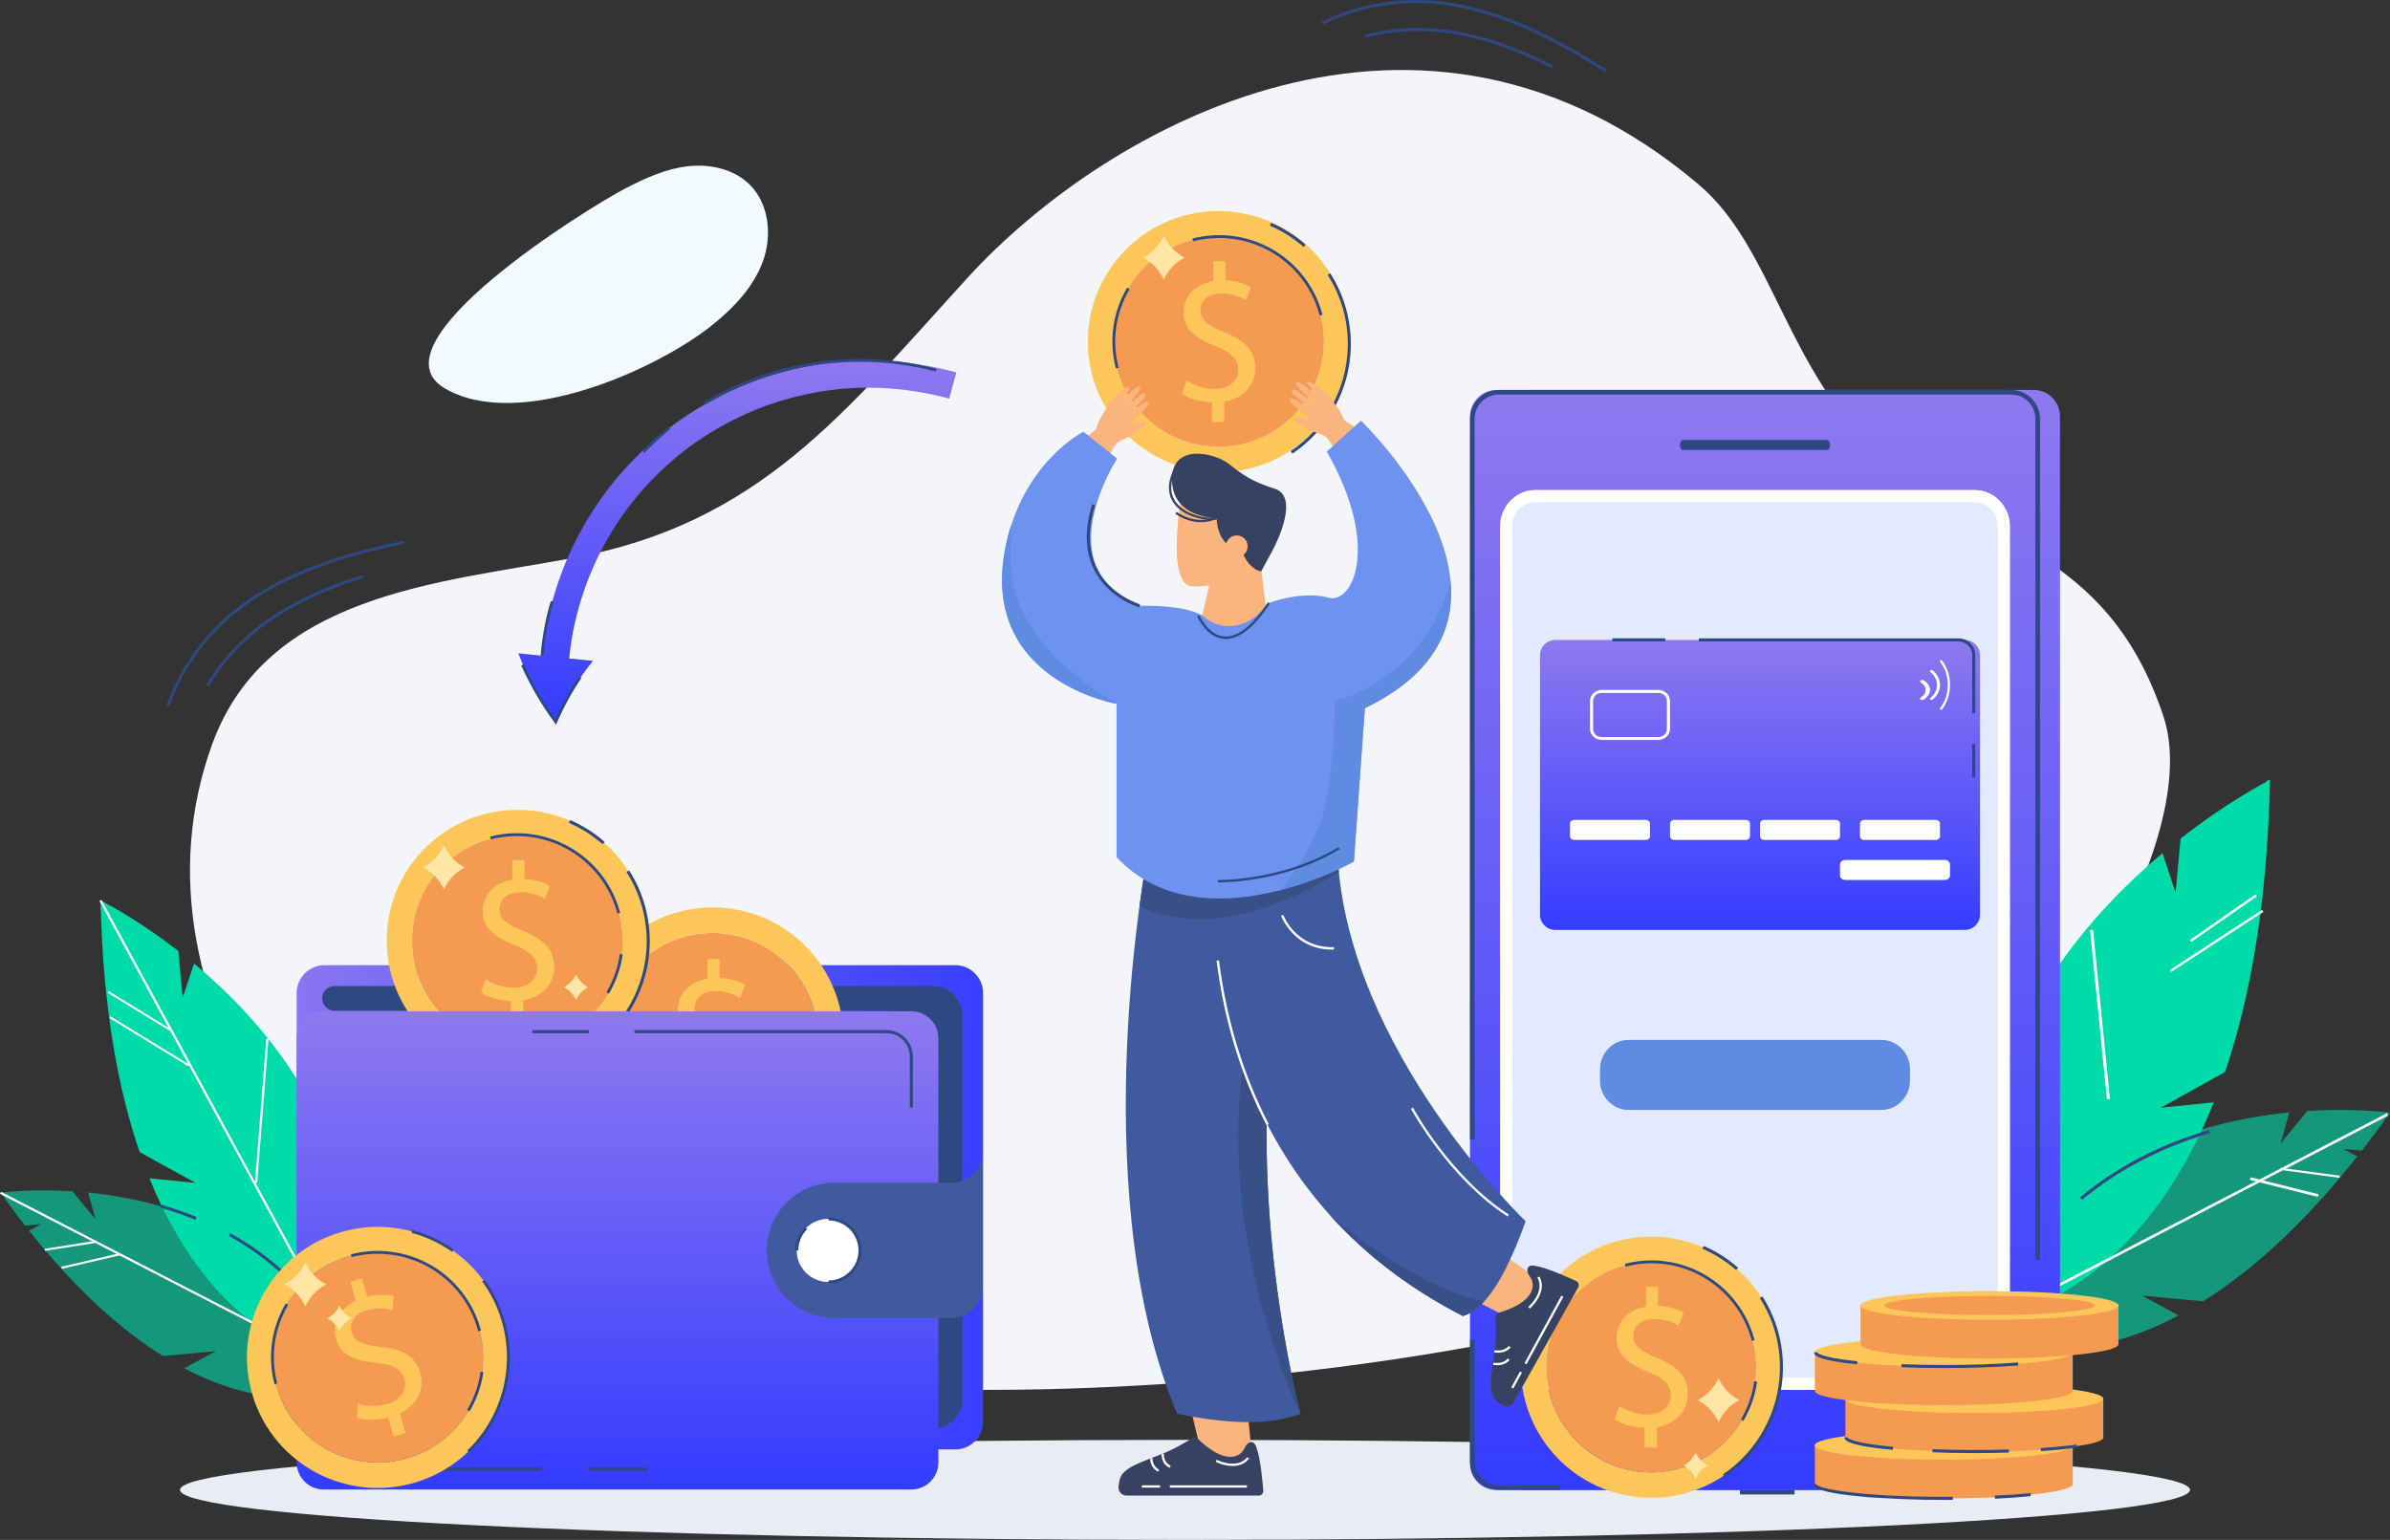 <svg width="239" height="154" viewBox="0 0 239 154" fill="none" xmlns="http://www.w3.org/2000/svg">
<rect x="0" y="0" width="239" height="154" fill="#333333" stroke="none"/>
<path d="M118.5 154C174.005 154 219 151.761 219 149C219 146.239 174.005 144 118.5 144C62.995 144 18 146.239 18 149C18 151.761 62.995 154 118.5 154Z" fill="#E9ECF2"/>
<path d="M52.655 133.311C35.224 127.899 11.627 100.827 21.215 74.436C26.671 59.421 43.8 58.303 57.262 55.809C75.972 52.343 84.392 41.319 96.785 27.75C110.632 12.589 142.081 -5.12 169.895 18.477C177.385 24.831 178.579 37.122 188.243 45.747C197.964 54.423 210.64 54.462 216.344 71.638C220.789 85.021 201.654 112.864 188.688 121.16C164.712 136.509 91.965 145.516 52.655 133.311Z" fill="#F4F5F8"/>
<path d="M227 78C226.997 78.1 226.994 78.198 226.991 78.298C226.713 90.494 224.981 99.923 222.5 107.21L216.073 110.783L221.235 110.255L221.383 110.241C218.183 118.225 214.07 123.275 210.268 126.46C207.901 128.448 205.654 129.712 203.823 130.512C203.703 130.567 203.584 130.619 203.464 130.667C203.168 130.791 202.884 130.903 202.614 131H199.181C199.141 130.837 199.107 130.676 199.073 130.512C199.047 130.409 199.027 130.309 199.007 130.206C198.976 130.071 198.95 129.936 198.922 129.801C195.691 113.866 201.442 101.598 208.567 93.009C208.587 92.981 208.609 92.952 208.638 92.923C211.118 89.944 213.763 87.409 216.249 85.321L217.56 89.287L218.061 83.856C222.378 80.478 225.922 78.559 226.792 78.109C226.929 78.031 227 78 227 78Z" fill="#00DBAA"/>
<path d="M227 78.129L226.874 78.361L219.028 92.817L218.888 93.073L216.749 97.014L216.677 97.146L209.856 109.712L209.847 109.729L198.732 130.207L198.566 130.513L198.3 131H198L198.26 130.513L198.646 129.803L209.615 109.594L209.819 109.219L226.674 78.169L226.768 78L227 78.129Z" fill="#00DBAA"/>
<path d="M226.213 90.989L217 97L217.118 97.206L226.331 91.195L226.213 90.989Z" fill="white"/>
<path d="M225.569 89.433L219 93.999L219.117 94.215L225.686 89.65L225.569 89.433Z" fill="white"/>
<path d="M209.304 92.981L209 92.999L210.689 109.915L210.993 109.897L209.304 92.981Z" fill="white"/>
<path opacity="0.6" d="M198 133.583C198 133.583 205.931 137.86 217.86 131.553L214.201 129.571L220.311 130.139C224.99 127.21 230.2 122.647 235.723 115.658L234.326 114.904L236.179 115.075C237.111 113.879 238.051 112.614 239 111.275C239 111.275 235.617 110.795 230.733 111.103L228.062 114.356L228.935 111.252C218.929 112.243 204.198 116.697 198 133.583Z" fill="#00DBAA"/>
<path d="M238.704 111.325L197 133L197.12 133.234L238.824 111.559L238.704 111.325Z" fill="white"/>
<path d="M228.039 116.79L228 117.001L233.948 117.789L233.987 117.578L228.039 116.79Z" fill="white"/>
<path d="M225.057 117.736L225 118L231.791 119.698L231.848 119.434L225.057 117.736Z" fill="white"/>
<path d="M208.195 120L208 119.745C211.628 116.729 215.971 114.459 220.915 113L221 113.313C216.1 114.763 211.789 117.011 208.195 120Z" fill="#2E4882"/>
<path d="M206 41.647V146.353C206 147.814 204.832 149 203.388 149H152.612C151.17 149 150 147.814 150 146.353V41.647C150 40.184 151.17 39 152.612 39H203.388C204.832 39 206 40.184 206 41.647Z" fill="url(#paint0_linear_538_18325)"/>
<path d="M203 41.647V146.353C203 147.814 201.832 149 200.388 149H149.612C148.17 149 147 147.814 147 146.353V41.647C147 40.184 148.17 39 149.612 39H200.388C201.832 39 203 40.184 203 41.647Z" fill="url(#paint1_linear_538_18325)"/>
<path d="M200 53.055V135.945C200 137.632 198.715 139 197.133 139H153.867C152.284 139 151 137.632 151 135.945V53.055C151 51.368 152.284 50 153.867 50H197.133C198.718 50 200 51.368 200 53.055Z" fill="#E1EAFF"/>
<path d="M182.742 45H168.258C168.116 45 168 44.775 168 44.5C168 44.225 168.116 44 168.258 44H182.742C182.884 44 183 44.225 183 44.5C183 44.781 182.884 45 182.742 45Z" fill="#2E4882"/>
<path d="M188.154 111H162.846C161.282 111 160 109.677 160 108.063V106.937C160 105.323 161.282 104 162.846 104H188.154C189.718 104 191 105.323 191 106.937V108.063C191 109.677 189.721 111 188.154 111Z" fill="#608BE2"/>
<path d="M197.48 139H153.52C151.579 139 150 137.359 150 135.34V52.66C150 50.643 151.579 49 153.52 49H197.48C199.421 49 201 50.641 201 52.66V135.34C201 137.359 199.421 139 197.48 139ZM153.52 50.225C152.25 50.225 151.216 51.318 151.216 52.663V135.343C151.216 136.687 152.25 137.781 153.52 137.781H197.48C198.75 137.781 199.784 136.687 199.784 135.343V52.663C199.784 51.318 198.75 50.225 197.48 50.225H153.52Z" fill="white"/>
<path d="M155.533 93H196.467C197.309 93 198 92.321 198 91.488V65.512C198 64.681 197.312 64 196.467 64H155.533C154.691 64 154 64.678 154 65.512V91.488C154 92.319 154.688 93 155.533 93Z" fill="url(#paint2_linear_538_18325)"/>
<path d="M164.596 84H157.404C157.181 84 157 83.835 157 83.631V82.369C157 82.165 157.181 82 157.404 82H164.596C164.819 82 165 82.165 165 82.369V83.631C165 83.835 164.819 84 164.596 84Z" fill="white"/>
<path d="M174.596 84H167.404C167.181 84 167 83.835 167 83.631V82.369C167 82.165 167.181 82 167.404 82H174.596C174.819 82 175 82.165 175 82.369V83.631C175 83.835 174.819 84 174.596 84Z" fill="white"/>
<path d="M183.596 84H176.404C176.181 84 176 83.835 176 83.631V82.369C176 82.165 176.181 82 176.404 82H183.596C183.819 82 184 82.165 184 82.369V83.631C184 83.835 183.819 84 183.596 84Z" fill="white"/>
<path d="M193.596 84H186.404C186.181 84 186 83.835 186 83.631V82.369C186 82.165 186.181 82 186.404 82H193.596C193.819 82 194 82.165 194 82.369V83.631C194 83.835 193.819 84 193.596 84Z" fill="white"/>
<path d="M194.481 88H184.519C184.235 88 184 87.797 184 87.55V86.45C184 86.203 184.235 86 184.519 86H194.481C194.765 86 195 86.203 195 86.45V87.55C195 87.799 194.768 88 194.481 88Z" fill="white"/>
<path d="M159 72.895V70.105C159 69.494 159.521 69 160.158 69H165.842C166.482 69 167 69.497 167 70.105V72.895C167 73.506 166.479 74 165.842 74H160.158C159.521 74.003 159 73.506 159 72.895ZM160.158 69.297C159.691 69.297 159.309 69.659 159.309 70.108V72.898C159.309 73.344 159.688 73.708 160.158 73.708H165.842C166.309 73.708 166.691 73.346 166.691 72.898V70.108C166.691 69.662 166.312 69.297 165.842 69.297H160.158Z" fill="white"/>
<path d="M194 70.861C194 70.825 194.011 70.792 194.033 70.764C195.03 69.516 195.03 67.481 194.033 66.233C193.991 66.181 193.991 66.092 194.033 66.039C194.075 65.987 194.146 65.987 194.188 66.039C195.271 67.396 195.271 69.604 194.188 70.961C194.146 71.013 194.075 71.013 194.033 70.961C194.011 70.933 194 70.897 194 70.861Z" fill="white"/>
<path d="M193 67.12C193 67.088 193.015 67.059 193.045 67.035C193.102 66.989 193.197 66.989 193.254 67.035C194.249 67.843 194.249 69.157 193.254 69.965C193.197 70.011 193.102 70.011 193.045 69.965C192.988 69.919 192.988 69.842 193.045 69.796C193.923 69.082 193.923 67.92 193.045 67.204C193.015 67.18 193 67.151 193 67.12Z" fill="white"/>
<path d="M192 69.858C192 69.822 192.022 69.788 192.066 69.759C192.726 69.339 192.726 68.656 192.066 68.238C191.982 68.184 191.982 68.094 192.066 68.04C192.15 67.987 192.292 67.987 192.376 68.04C193.208 68.571 193.208 69.432 192.376 69.96C192.292 70.013 192.15 70.013 192.066 69.96C192.022 69.929 192 69.895 192 69.858Z" fill="white"/>
<path d="M203.997 126H203.539V41.883C203.539 40.549 202.459 39.461 201.13 39.461H149.868C148.541 39.461 147.458 40.546 147.458 41.883V113.929H147V41.883C147 40.294 148.287 39 149.868 39H201.132C202.713 39 204 40.294 204 41.883V126H203.997Z" fill="#2E4882"/>
<path d="M156 149H149.945C148.322 149 147 147.707 147 146.118V134H147.471V146.121C147.471 147.455 148.579 148.542 149.945 148.542H156V149Z" fill="#2E4882"/>
<path d="M179.456 149H174V149.458H179.456V149Z" fill="#2E4882"/>
<path d="M207.286 148.421C207.286 149.21 201.507 149.851 194.384 149.851C187.26 149.851 181.481 149.21 181.481 148.421C181.481 148.406 181.484 148.392 181.487 148.378V144.514H207.278V148.369C207.283 148.386 207.286 148.403 207.286 148.421Z" fill="#F49B51"/>
<path d="M194.38 145.975C201.506 145.975 207.282 145.335 207.282 144.545C207.282 143.755 201.506 143.114 194.38 143.114C187.254 143.114 181.478 143.755 181.478 144.545C181.478 145.335 187.254 145.975 194.38 145.975Z" fill="#FCC659"/>
<path d="M210.338 143.757C210.338 144.547 204.56 145.188 197.436 145.188C190.312 145.188 184.534 144.547 184.534 143.757C184.534 143.743 184.537 143.729 184.539 143.715V139.851H210.33V143.706C210.335 143.723 210.338 143.738 210.338 143.757Z" fill="#F49B51"/>
<path d="M197.432 141.316C204.558 141.316 210.334 140.676 210.334 139.886C210.334 139.096 204.558 138.455 197.432 138.455C190.306 138.455 184.53 139.096 184.53 139.886C184.53 140.676 190.306 141.316 197.432 141.316Z" fill="#FCC659"/>
<path d="M207.286 139.095C207.286 139.885 201.507 140.526 194.384 140.526C187.26 140.526 181.481 139.885 181.481 139.095C181.481 139.081 181.484 139.067 181.487 139.053V135.188H207.278V139.044C207.283 139.064 207.286 139.078 207.286 139.095Z" fill="#F49B51"/>
<path d="M194.38 136.656C201.506 136.656 207.282 136.016 207.282 135.225C207.282 134.435 201.506 133.795 194.38 133.795C187.254 133.795 181.478 134.435 181.478 135.225C181.478 136.016 187.254 136.656 194.38 136.656Z" fill="#FCC659"/>
<path d="M194.379 150.001C189.132 150.001 181.323 149.579 181.323 148.419H181.627C181.627 148.863 186.006 149.696 194.379 149.696C194.683 149.696 194.984 149.696 195.283 149.693L195.286 149.998C194.987 150.001 194.683 150.001 194.379 150.001Z" fill="#2E4882"/>
<path d="M199.501 149.884L199.486 149.579C200.792 149.516 201.992 149.431 203.047 149.322L203.078 149.627C202.014 149.735 200.812 149.821 199.501 149.884Z" fill="#2E4882"/>
<path d="M189.287 144.996C184.438 144.554 184.438 143.942 184.438 143.739H184.743C184.743 143.887 185.565 144.349 189.313 144.691L189.287 144.996Z" fill="#2E4882"/>
<path d="M197.486 145.318C196.036 145.318 194.611 145.293 193.252 145.239L193.263 144.934C195.689 145.028 198.374 145.039 200.873 144.962L200.882 145.267C199.778 145.301 198.635 145.318 197.486 145.318Z" fill="#2E4882"/>
<path d="M204.097 145.121L204.077 144.816C205.454 144.725 206.654 144.608 207.643 144.469L207.686 144.771C206.688 144.913 205.482 145.03 204.097 145.121Z" fill="#2E4882"/>
<path d="M185.712 136.442C181.412 136.003 181.412 135.447 181.412 135.239H181.716C181.716 135.245 181.827 135.738 185.743 136.14L185.712 136.442Z" fill="#2E4882"/>
<path d="M194.456 136.816C192.971 136.816 191.521 136.788 190.145 136.734L190.156 136.429C191.529 136.483 192.977 136.511 194.456 136.511C197.103 136.511 199.646 136.423 201.81 136.255L201.833 136.56C199.663 136.728 197.112 136.816 194.456 136.816Z" fill="#2E4882"/>
<path d="M211.852 134.432C211.852 135.222 206.074 135.863 198.95 135.863C191.826 135.863 186.048 135.222 186.048 134.432C186.048 134.418 186.051 134.404 186.054 134.39V130.525H211.844V134.381C211.85 134.398 211.852 134.415 211.852 134.432Z" fill="#F49B51"/>
<path d="M198.95 131.987C206.076 131.987 211.852 131.347 211.852 130.557C211.852 129.766 206.076 129.126 198.95 129.126C191.824 129.126 186.048 129.766 186.048 130.557C186.048 131.347 191.824 131.987 198.95 131.987Z" fill="#FCC659"/>
<path d="M209.461 130.557C209.461 131.087 204.755 131.517 198.953 131.517C193.149 131.517 188.445 131.087 188.445 130.557C188.445 130.027 193.152 129.597 198.953 129.597C204.755 129.597 209.461 130.027 209.461 130.557Z" fill="#F49B51"/>
<path d="M165.473 123.675C158.278 123.478 152.289 129.163 152.09 136.376C151.894 143.585 157.567 149.59 164.765 149.786C171.96 149.983 177.951 144.298 178.148 137.085C178.344 129.876 172.67 123.871 165.473 123.675ZM175.608 137.017C175.531 139.824 174.368 142.431 172.332 144.363C170.299 146.295 167.637 147.319 164.836 147.242C159.054 147.082 154.479 142.243 154.635 136.447C154.712 133.64 155.872 131.033 157.908 129.101C159.871 127.237 162.419 126.22 165.115 126.22C165.214 126.22 165.308 126.222 165.407 126.225C171.095 126.379 175.611 131.067 175.611 136.729C175.611 136.826 175.611 136.92 175.608 137.017Z" fill="#FCC659"/>
<path d="M175.617 136.728C175.617 136.825 175.617 136.919 175.614 137.016C175.537 139.823 174.374 142.43 172.338 144.363C170.305 146.295 167.643 147.318 164.842 147.241C159.06 147.081 154.485 142.242 154.641 136.446C154.718 133.639 155.878 131.032 157.914 129.1C159.877 127.236 162.425 126.219 165.121 126.219C165.22 126.219 165.314 126.222 165.413 126.224C171.098 126.375 175.617 131.063 175.617 136.728Z" fill="#F49B51"/>
<path d="M164.464 144.771V142.794C163.329 142.774 162.158 142.42 161.475 141.933L161.944 140.622C162.647 141.092 163.665 141.463 164.76 141.463C166.147 141.463 167.086 140.659 167.086 139.545C167.086 138.468 166.324 137.801 164.876 137.214C162.883 136.43 161.651 135.53 161.651 133.826C161.651 132.201 162.803 130.967 164.603 130.674V128.696H165.815V130.597C166.986 130.637 167.788 130.95 168.354 131.281L167.865 132.575C167.456 132.341 166.654 131.908 165.402 131.908C163.898 131.908 163.332 132.808 163.332 133.592C163.332 134.609 164.054 135.119 165.755 135.823C167.768 136.647 168.784 137.664 168.784 139.408C168.784 140.956 167.709 142.403 165.695 142.737V144.774H164.464V144.771Z" fill="#FCC659"/>
<path d="M175.183 134.099C175.16 134.014 175.137 133.928 175.112 133.843C174.278 130.962 172.254 128.588 169.543 127.317L169.663 127.058C172.444 128.363 174.529 130.799 175.379 133.743C175.41 133.848 175.433 133.934 175.456 134.022L175.183 134.099Z" fill="#2E4882"/>
<path d="M169.547 127.315C167.368 126.292 164.891 126.064 162.565 126.671L162.494 126.394C164.883 125.77 167.431 126.007 169.669 127.056L169.547 127.315Z" fill="#2E4882"/>
<path d="M174.339 142.101L174.094 141.955C174.791 140.767 175.24 139.482 175.428 138.134L175.71 138.174C175.516 139.559 175.055 140.881 174.339 142.101Z" fill="#2E4882"/>
<path d="M173.607 127.013C172.6 126.13 171.468 125.412 170.246 124.879L170.368 124.6C171.622 125.144 172.779 125.879 173.809 126.785L173.607 127.013Z" fill="#2E4882"/>
<path d="M172.47 147.701L172.3 147.447C175.749 145.119 177.876 141.247 177.99 137.086C178.061 134.501 177.367 131.985 175.985 129.814L176.241 129.648C177.655 131.874 178.363 134.447 178.292 137.095C178.178 141.352 176.002 145.319 172.47 147.701Z" fill="#2E4882"/>
<path d="M197.527 71.337H197.223V65.521C197.223 64.763 196.606 64.145 195.849 64.145H169.885V63.84H195.849C196.773 63.84 197.527 64.595 197.527 65.521V71.337Z" fill="#2E4882"/>
<path d="M197.519 74.397H197.216V77.762H197.519V74.397Z" fill="#2E4882"/>
<path d="M166.522 63.836H161.23V64.141H166.522V63.836Z" fill="#2E4882"/>
<path d="M71.325 32.43C73.442 30.715 75.388 28.65 76.307 26.088C77.223 23.527 76.909 20.391 74.977 18.471C73.402 16.907 71.011 16.377 68.802 16.625C66.594 16.872 64.525 17.81 62.556 18.832C58.787 20.793 36.855 34.367 44.479 38.84C51.819 43.145 65.655 37.022 71.325 32.43Z" fill="#F3FAFF"/>
<path d="M20.884 68.641L20.622 68.485C23.715 63.334 28.697 59.839 36.304 57.485L36.396 57.776C28.865 60.106 23.934 63.559 20.884 68.641Z" fill="#2E4882"/>
<path d="M16.924 70.643L16.636 70.538C20.628 59.581 30.878 56.066 40.377 54.071L40.44 54.37C31.026 56.347 20.867 59.826 16.924 70.643Z" fill="#2E4882"/>
<path d="M155.208 6.826C148.188 3.245 142.247 2.279 136.506 3.789L136.429 3.493C142.247 1.963 148.256 2.934 155.347 6.552L155.208 6.826Z" fill="#2E4882"/>
<path d="M160.479 7.21C152.358 2.059 142.654 -2.533 132.267 2.461L132.136 2.184C142.659 -2.875 152.453 1.754 160.648 6.95L160.479 7.21Z" fill="#2E4882"/>
<path d="M122.216 21.112C114.997 20.916 108.987 26.599 108.788 33.81C108.591 41.017 114.283 47.02 121.506 47.216C128.725 47.413 134.737 41.73 134.934 34.519C135.131 27.311 129.438 21.309 122.216 21.112ZM132.386 34.451C132.309 37.257 131.142 39.864 129.099 41.795C127.059 43.727 124.388 44.749 121.577 44.672C115.776 44.513 111.185 39.675 111.342 33.881C111.419 31.075 112.583 28.468 114.626 26.537C116.595 24.673 119.152 23.656 121.857 23.656C121.957 23.656 122.051 23.659 122.151 23.662C127.858 23.816 132.389 28.502 132.389 34.163C132.386 34.26 132.386 34.354 132.386 34.451Z" fill="#FCC659"/>
<path d="M132.389 34.165C132.389 34.262 132.389 34.356 132.386 34.453C132.309 37.259 131.142 39.865 129.099 41.797C127.059 43.728 124.388 44.751 121.577 44.674C115.776 44.515 111.185 39.677 111.342 33.883C111.419 31.077 112.583 28.47 114.626 26.538C116.595 24.675 119.152 23.658 121.857 23.658C121.957 23.658 122.051 23.661 122.151 23.664C127.855 23.818 132.389 28.504 132.389 34.165Z" fill="#F49B51"/>
<path d="M121.192 42.203V40.226C120.053 40.206 118.878 39.853 118.193 39.366L118.664 38.055C119.369 38.525 120.39 38.896 121.489 38.896C122.881 38.896 123.823 38.092 123.823 36.978C123.823 35.901 123.058 35.235 121.606 34.648C119.605 33.865 118.37 32.964 118.37 31.261C118.37 29.637 119.525 28.403 121.332 28.11V26.133H122.547V28.033C123.723 28.073 124.528 28.386 125.095 28.717L124.605 30.01C124.194 29.776 123.389 29.343 122.134 29.343C120.624 29.343 120.056 30.244 120.056 31.027C120.056 32.044 120.781 32.554 122.487 33.258C124.508 34.081 125.526 35.098 125.526 36.842C125.526 38.389 124.448 39.836 122.427 40.169V42.206H121.192V42.203Z" fill="#FCC659"/>
<path d="M131.97 31.556C131.947 31.465 131.922 31.377 131.896 31.288C131.066 28.42 129.031 26.049 126.314 24.779L126.434 24.52C129.225 25.824 131.317 28.26 132.17 31.203C132.198 31.3 132.224 31.391 132.247 31.482L131.97 31.556Z" fill="#2E4882"/>
<path d="M126.313 24.779C124.127 23.757 121.638 23.529 119.307 24.136L119.236 23.859C121.633 23.235 124.19 23.472 126.435 24.52L126.313 24.779Z" fill="#2E4882"/>
<path d="M111.589 36.845C110.872 34.09 111.272 31.221 112.713 28.771L112.958 28.917C111.554 31.301 111.163 34.093 111.862 36.774L111.589 36.845Z" fill="#2E4882"/>
<path d="M130.36 24.694C129.35 23.811 128.214 23.093 126.987 22.56L127.11 22.281C128.368 22.825 129.53 23.56 130.563 24.466L130.36 24.694Z" fill="#2E4882"/>
<path d="M129.238 45.372L129.067 45.118C132.528 42.791 134.663 38.919 134.777 34.76C134.848 32.176 134.152 29.66 132.765 27.489L133.022 27.324C134.44 29.549 135.151 32.122 135.079 34.768C134.968 39.024 132.782 42.987 129.238 45.372Z" fill="#2E4882"/>
<path d="M120.047 62.287L121.206 57.33L125.937 55.364L126.779 62.287C126.779 62.287 126.077 66.785 121.725 68.395C117.377 70.007 120.047 62.287 120.047 62.287Z" fill="#FCB47E"/>
<path d="M118.185 49.251C118.185 49.251 116.502 58.569 119.238 58.64C121.975 58.712 124.22 57.66 124.782 57.028C125.345 56.398 125.764 53.316 125.764 53.316C125.764 53.316 126.115 49.322 124.431 48.553C122.748 47.781 119.098 46.45 118.185 49.251Z" fill="#FCB47E"/>
<path d="M127.184 55.184C126.648 56.175 126.114 57.147 126.114 57.147C125.315 57.021 124.431 56.024 124.274 55.164C124.274 55.164 121.757 54.93 121.669 51.819C121.669 51.819 117.3 51.848 117.197 48.062C117.092 44.278 121.46 45.253 122.907 46.409C124.354 47.563 125.23 48.153 127.484 48.879C129.855 49.643 127.875 53.913 127.184 55.184Z" fill="#374263"/>
<path d="M125.159 145.187L124.619 139.68H118.79L120.057 145.027C120.057 145.027 120.733 146.819 122.693 146.753C124.576 146.691 125.159 145.187 125.159 145.187Z" fill="#FCB47E"/>
<path d="M153.835 127.964L149.358 124.702L145.48 129.049L151.218 131.952C151.218 131.952 151.929 132.092 153.367 130.841C154.788 129.608 153.835 127.964 153.835 127.964Z" fill="#FCB47E"/>
<path d="M130.051 141.396C126.676 142.669 122.364 142.321 117.716 141.396C117.582 141.071 117.448 140.749 117.319 140.421C108.462 118.072 114.734 85.612 114.734 85.612H128.662L128.348 96.341C127.737 99.176 127.318 102.047 127.047 104.893C125.278 123.61 130.051 141.396 130.051 141.396Z" fill="#3F5A9F"/>
<path d="M130.052 141.392C129.835 140.956 121.902 124.863 124.265 106.707L126.779 108.73C125.925 125.726 129.937 140.964 130.052 141.392Z" fill="#385087"/>
<path d="M152.56 122.138C151.282 125.722 149.921 128.503 148.44 130.129C147.752 130.884 147.039 131.391 146.294 131.611C144.16 130.517 142.205 129.332 140.416 128.075C140.171 127.907 139.934 127.736 139.694 127.563C139.377 127.332 139.063 127.095 138.761 126.859C138.621 126.751 138.481 126.645 138.347 126.534C138.073 126.321 137.802 126.101 137.54 125.885C137.303 125.688 137.072 125.491 136.846 125.295C135.645 124.255 134.538 123.187 133.513 122.09C133.416 121.987 133.316 121.879 133.222 121.777C133.151 121.7 133.082 121.62 133.011 121.546L133.008 121.543C118.961 105.954 121.54 85.616 121.54 85.616H133.759C134.809 105.114 152.56 122.138 152.56 122.138Z" fill="#3F5A9F"/>
<path d="M136.491 43.401C135.449 42.64 134.722 42.221 134.545 42.096C134.322 41.936 134.271 41.543 134.011 41.144C133.415 40.23 132.174 38.614 130.892 38.167C130.727 38.107 130.601 38.284 130.778 38.472C131.092 38.817 131.686 39.312 131.594 39.395C131.398 39.56 130.008 37.891 129.617 38.278C129.323 38.572 131.335 40.059 131.255 40.153C131.098 40.341 129.583 38.634 129.215 39.022C128.864 39.386 130.681 40.344 130.604 40.503C130.521 40.668 129.263 39.629 129.015 39.865C128.638 40.224 130.91 41.629 130.847 41.836C130.767 42.173 129.591 41.469 129.417 41.868C129.246 42.241 130.89 42.945 131.201 43.101C131.92 43.46 132.442 43.304 133.015 44.198C133.332 44.688 133.643 45.178 133.951 45.671L136.491 43.401Z" fill="#FCB47E"/>
<path d="M107.723 44.511C108.679 43.645 109.355 43.149 109.518 43.007C109.721 42.824 109.732 42.428 109.946 42.004C110.443 41.032 111.501 39.294 112.731 38.71C112.888 38.633 113.033 38.793 112.877 39.001C112.603 39.377 112.066 39.932 112.166 40.007C112.38 40.149 113.581 38.343 114.012 38.685C114.338 38.944 112.497 40.639 112.585 40.722C112.762 40.893 114.084 39.035 114.492 39.38C114.88 39.708 113.173 40.85 113.27 41.001C113.37 41.157 114.512 39.987 114.783 40.197C115.194 40.514 113.088 42.155 113.17 42.354C113.287 42.682 114.377 41.855 114.594 42.232C114.806 42.585 113.245 43.459 112.954 43.647C112.277 44.081 111.741 43.984 111.267 44.932C111.005 45.454 110.748 45.972 110.494 46.496L107.723 44.511Z" fill="#FCB47E"/>
<path d="M133.886 87.213C132.796 87.906 130.887 89.028 128.535 89.999C126.427 90.865 123.961 91.618 121.407 91.84C118.928 92.056 116.36 91.771 113.951 90.615C114.105 89.475 114.251 88.507 114.373 87.735C116.582 88.903 118.979 89.393 121.356 89.461C123.864 89.535 126.352 89.133 128.578 88.555C130.613 88.028 132.43 87.35 133.84 86.743C133.851 86.9 133.869 87.056 133.886 87.213Z" fill="#385087"/>
<path d="M111.659 85.731V70.384C111.659 70.384 97.845 68.042 100.559 54.69C102.282 46.206 108.349 43.175 108.349 43.175L111.713 45.873C111.713 45.873 104.559 56.786 113.976 60.578C113.976 60.578 119.272 60.413 120.65 61.9C120.65 61.9 123.683 64.325 126.885 60.302C126.885 60.302 130.141 59.034 132.915 59.781C135.197 60.393 138.139 54.741 132.678 45.158L136.099 42.072C136.099 42.072 156.125 61.293 136.484 70.823L135.388 86.155C135.388 86.158 120.185 94.764 111.659 85.731Z" fill="#6D92F0"/>
<path d="M123.678 55.724C124.28 55.724 124.768 55.237 124.768 54.636C124.768 54.035 124.28 53.548 123.678 53.548C123.076 53.548 122.588 54.035 122.588 54.636C122.588 55.237 123.076 55.724 123.678 55.724Z" fill="#FCB47E"/>
<path d="M126.652 112.526C124.084 107.551 122.406 102.016 121.659 96.079L121.901 96.048C122.646 101.956 124.315 107.463 126.869 112.412L126.652 112.526Z" fill="white"/>
<path d="M133.219 94.967C129.352 94.967 128.117 91.614 128.103 91.58L128.331 91.497C128.342 91.531 129.552 94.822 133.399 94.722L133.404 94.964C133.344 94.967 133.282 94.967 133.219 94.967Z" fill="white"/>
<path d="M122.585 63.902C122.514 63.902 122.44 63.899 122.368 63.89C120.63 63.731 119.752 61.705 119.717 61.617L119.94 61.523C119.948 61.543 120.799 63.503 122.391 63.648C123.729 63.771 125.207 62.623 126.788 60.235L126.991 60.369C125.439 62.717 123.958 63.902 122.585 63.902Z" fill="#2E4882"/>
<path d="M111.659 70.387C111.659 70.387 97.842 68.045 100.556 54.69C100.701 53.961 100.884 53.266 101.092 52.616C101.126 52.579 101.164 52.542 101.195 52.508C100.967 55.522 100.858 58.163 102.197 61.017C104.996 66.989 111.85 70.37 111.659 70.387Z" fill="#608BE2"/>
<path d="M136.485 70.829L135.389 86.161C135.389 86.161 132.233 87.95 127.987 89.041C128.721 88.486 131.811 83.768 132.327 81.383C133.255 77.107 133.372 74.646 133.492 70.091C138.063 68.906 143.271 64.886 145.063 58.177C145.471 62.755 143.525 67.413 136.485 70.829Z" fill="#608BE2"/>
<path d="M121.872 88.249C121.829 88.249 121.806 88.249 121.801 88.249L121.806 88.007C121.872 88.007 128.292 88.098 133.851 84.714L133.977 84.922C128.672 88.15 122.591 88.249 121.872 88.249Z" fill="#2E4882"/>
<path d="M148.435 130.133C147.747 130.888 147.034 131.395 146.289 131.615C144.155 130.521 142.2 129.336 140.411 128.079C140.166 127.911 139.929 127.74 139.689 127.567C139.372 127.336 139.059 127.099 138.756 126.863C138.616 126.755 138.476 126.649 138.342 126.538C138.068 126.324 137.797 126.105 137.535 125.889C137.298 125.692 137.067 125.495 136.841 125.299C135.64 124.259 134.533 123.191 133.509 122.094C133.412 121.991 133.312 121.883 133.218 121.781C133.146 121.704 133.078 121.624 133.006 121.55C141.364 128.441 146.709 129.851 148.435 130.133Z" fill="#385087"/>
<path d="M150.751 121.656C144.87 117.844 141.132 110.953 141.095 110.885L141.298 110.776C141.335 110.845 145.044 117.682 150.877 121.462L150.751 121.656Z" fill="white"/>
<path d="M125.871 149.568H112.645C112.185 149.568 111.817 149.178 111.851 148.719C111.851 148.713 111.851 148.708 111.851 148.702C111.86 148.602 111.874 148.497 111.888 148.394C111.934 148.044 112.028 147.691 112.194 147.471C112.822 146.639 114.037 146.261 116.209 145.403C117.57 144.862 118.725 144.144 119.233 143.808C119.399 143.697 119.613 143.725 119.756 143.862C122.372 146.414 123.979 145.87 124.458 144.819C124.826 144.016 125.345 144.184 125.488 144.42C125.928 145.155 126.17 147.312 126.267 148.394C126.279 148.511 126.29 148.617 126.296 148.702C126.31 148.904 126.321 149.027 126.321 149.027C126.373 149.309 126.156 149.568 125.871 149.568Z" fill="#374263"/>
<path d="M116.972 146.795C116.033 146.339 116.173 145.371 116.173 145.362L116.398 145.396C116.393 145.431 116.287 146.208 117.069 146.587L116.972 146.795Z" fill="white"/>
<path d="M115.802 147.185C114.937 146.698 115.031 145.857 115.034 145.823L115.262 145.852C115.26 145.88 115.188 146.578 115.916 146.988L115.802 147.185Z" fill="white"/>
<path d="M123.268 146.608C122.384 146.608 121.582 146.206 121.57 146.198L121.676 145.992C121.696 146.004 123.702 147.01 124.735 145.728L124.915 145.87C124.458 146.437 123.845 146.608 123.268 146.608Z" fill="white"/>
<path d="M124.692 148.544H116.985V148.772H124.692V148.544Z" fill="white"/>
<path d="M116.006 148.544H114.183V148.772H116.006V148.544Z" fill="white"/>
<path d="M157.817 128.753L151.356 140.274C151.131 140.675 150.611 140.806 150.226 140.55C150.223 140.547 150.218 140.544 150.215 140.542C150.129 140.485 150.046 140.422 149.961 140.359C149.678 140.146 149.416 139.892 149.307 139.641C148.888 138.69 149.151 137.445 149.462 135.134C149.656 133.684 149.59 132.331 149.547 131.719C149.533 131.522 149.661 131.348 149.85 131.291C153.359 130.26 153.668 128.596 152.983 127.662C152.461 126.95 152.86 126.577 153.137 126.568C153.996 126.542 155.996 127.383 156.989 127.83C157.1 127.876 157.197 127.918 157.277 127.955C157.46 128.041 157.571 128.092 157.571 128.092C157.837 128.186 157.954 128.502 157.817 128.753Z" fill="#374263"/>
<path d="M149.808 135.283C149.589 135.283 149.429 135.252 149.412 135.249L149.457 135.024C149.466 135.027 150.41 135.212 150.878 134.603L151.061 134.742C150.716 135.195 150.176 135.283 149.808 135.283Z" fill="white"/>
<path d="M149.706 136.533C149.486 136.533 149.327 136.502 149.31 136.499L149.355 136.274C149.364 136.277 150.308 136.462 150.776 135.853L150.959 135.992C150.614 136.445 150.074 136.533 149.706 136.533Z" fill="white"/>
<path d="M152.979 130.87L152.831 130.696C152.848 130.682 154.543 129.209 153.744 127.77L153.944 127.659C154.834 129.263 152.999 130.856 152.979 130.87Z" fill="white"/>
<path d="M156.14 129.575L152.446 136.329L152.647 136.438L156.34 129.685L156.14 129.575Z" fill="white"/>
<path d="M151.999 137.159L151.125 138.756L151.326 138.865L152.199 137.268L151.999 137.159Z" fill="white"/>
<path d="M113.928 60.733C113.808 60.699 110.986 59.872 109.52 57.18C108.509 55.323 108.407 53.047 109.217 50.417L109.508 50.508C108.724 53.055 108.818 55.249 109.785 57.032C111.186 59.61 113.982 60.431 114.008 60.439L113.928 60.733Z" fill="#2E4882"/>
<path d="M121.096 51.998C120.032 51.998 118.357 51.545 117.481 50.454C116.939 49.779 116.497 48.585 117.473 46.742L117.675 46.848C116.939 48.241 116.933 49.406 117.661 50.312C118.677 51.577 120.82 51.938 121.647 51.713L121.707 51.936C121.547 51.975 121.336 51.998 121.096 51.998Z" fill="#374263"/>
<path d="M120.105 52.221C119.369 52.221 118.487 52.019 117.528 51.386L117.654 51.195C120.162 52.848 122.085 51.423 122.102 51.409L122.242 51.591C122.234 51.6 121.395 52.221 120.105 52.221Z" fill="#374263"/>
<path d="M10.055 90.053C10.057 90.138 10.057 90.224 10.06 90.309C10.303 100.821 11.81 108.946 13.97 115.225L19.562 118.305L15.071 117.849L14.943 117.838C17.728 124.717 21.306 129.071 24.616 131.817C26.673 133.529 28.631 134.62 30.223 135.309C30.329 135.355 30.431 135.401 30.534 135.441C30.791 135.549 31.039 135.643 31.273 135.728H34.261C34.295 135.589 34.327 135.449 34.355 135.309C34.375 135.221 34.395 135.133 34.412 135.045C34.441 134.928 34.464 134.811 34.486 134.697C37.297 120.966 32.292 110.391 26.091 102.989C26.074 102.964 26.054 102.941 26.031 102.915C23.874 100.348 21.571 98.163 19.408 96.363L18.267 99.781L17.831 95.101C14.072 92.189 10.988 90.537 10.232 90.15C10.117 90.081 10.055 90.053 10.055 90.053Z" fill="#00DBAA"/>
<path d="M9.945 90.107L10.056 90.307L16.845 102.782L16.967 103.001L18.819 106.403L18.882 106.517L24.783 117.356L24.791 117.371L34.411 135.042L34.556 135.304L34.785 135.726H35.047L34.819 135.304L34.485 134.692L24.991 117.257L24.814 116.932L10.227 90.141L10.147 89.996L9.945 90.107Z" fill="white"/>
<path d="M11.047 101.641L10.942 101.811L18.804 106.624L18.908 106.454L11.047 101.641Z" fill="white"/>
<path d="M10.861 99.113L10.756 99.283L16.917 103.056L17.022 102.886L10.861 99.113Z" fill="white"/>
<path d="M25.719 118.265L26.855 103.873L26.632 103.855L25.5 118.251L25.719 118.265Z" fill="white"/>
<path opacity="0.6" d="M35.677 138.591C35.677 138.591 28.788 142.292 18.425 136.837L21.603 135.122L16.296 135.612C12.23 133.076 7.707 129.128 2.907 123.077L4.12 122.424L2.511 122.572C1.7 121.538 0.884 120.441 0.06 119.282C0.06 119.282 2.996 118.866 7.242 119.134L9.562 121.948L8.806 119.262C17.5 120.12 30.292 123.977 35.677 138.591Z" fill="#00DBAA"/>
<path d="M0.103 119.192L0 119.392L36.118 138.012L36.222 137.812L0.103 119.192Z" fill="white"/>
<path d="M9.46 124.107L4.47 124.886L4.503 125.094L9.493 124.315L9.46 124.107Z" fill="white"/>
<path d="M11.933 125.338L6.135 126.685L6.183 126.89L11.981 125.543L11.933 125.338Z" fill="white"/>
<path d="M95.513 144.958H32.462C30.918 144.958 29.666 143.707 29.666 142.166V99.313C29.666 97.772 30.918 96.522 32.462 96.522H95.513C97.056 96.522 98.309 97.772 98.309 99.313V142.166C98.309 143.71 97.056 144.958 95.513 144.958Z" fill="url(#paint3_linear_538_18325)"/>
<path d="M96.243 101.545V139.931C96.243 141.555 94.924 142.874 93.295 142.874H88.846V101.09H33.466C32.778 101.09 32.222 100.534 32.222 99.848C32.222 99.161 32.778 98.606 33.466 98.606H93.295C94.921 98.603 96.243 99.919 96.243 101.545Z" fill="#2E4882"/>
<path d="M79.415 97.153C79.475 97.227 79.538 97.301 79.595 97.378C81.313 99.597 82.064 102.355 81.707 105.141C81.35 107.924 79.932 110.403 77.706 112.121C73.115 115.664 66.492 114.818 62.942 110.232C61.224 108.012 60.471 105.258 60.828 102.471C61.173 99.785 62.508 97.381 64.6 95.674C64.677 95.612 64.751 95.555 64.831 95.492C69.346 92.005 75.826 92.768 79.415 97.153Z" fill="#F49B51"/>
<path d="M70.603 111.978V110C69.465 109.981 68.289 109.627 67.604 109.14L68.075 107.83C68.78 108.3 69.801 108.67 70.9 108.67C72.292 108.67 73.234 107.867 73.234 106.753C73.234 105.676 72.469 105.009 71.017 104.422C69.016 103.639 67.781 102.739 67.781 101.035C67.781 99.411 68.937 98.178 70.743 97.884V95.907H71.958V97.807C73.134 97.847 73.939 98.161 74.507 98.494L74.016 99.787C73.605 99.554 72.8 99.121 71.545 99.121C70.035 99.121 69.467 100.021 69.467 100.804C69.467 101.821 70.192 102.331 71.898 103.035C73.919 103.858 74.938 104.875 74.938 106.619C74.938 108.166 73.859 109.613 71.839 109.946V111.983H70.603V111.978Z" fill="#FCC659"/>
<path d="M74.577 91.173C67.592 89.347 60.444 93.52 58.615 100.497C56.785 107.471 60.966 114.608 67.954 116.434C74.939 118.26 82.087 114.086 83.916 107.109C85.749 100.135 81.565 93.002 74.577 91.173ZM81.451 106.466C80.738 109.181 79.011 111.457 76.583 112.873C74.158 114.291 71.324 114.682 68.602 113.969C62.989 112.502 59.616 106.748 61.086 101.141C61.799 98.426 63.523 96.15 65.951 94.731C68.291 93.364 71.013 92.954 73.647 93.563C73.744 93.586 73.835 93.609 73.932 93.634C79.457 95.076 82.806 100.665 81.52 106.181C81.497 106.28 81.474 106.374 81.451 106.466Z" fill="#FCC659"/>
<path d="M52.104 80.996C44.885 80.8 38.875 86.483 38.675 93.694C38.478 100.901 44.171 106.904 51.393 107.1C58.613 107.297 64.625 101.613 64.822 94.403C65.019 87.195 59.326 81.193 52.104 80.996ZM62.274 94.332C62.197 97.138 61.03 99.744 58.986 101.676C56.946 103.607 54.275 104.63 51.465 104.553C45.664 104.394 41.072 99.556 41.229 93.762C41.306 90.956 42.471 88.349 44.514 86.418C46.483 84.554 49.039 83.537 51.744 83.537C51.844 83.537 51.938 83.54 52.038 83.543C57.745 83.697 62.277 88.383 62.277 94.044C62.277 94.141 62.277 94.238 62.274 94.332Z" fill="#FCC659"/>
<path d="M59.888 87.391C59.948 87.465 60.011 87.539 60.068 87.616C61.786 89.835 62.536 92.593 62.179 95.379C61.823 98.162 60.405 100.641 58.179 102.359C53.588 105.903 46.965 105.057 43.415 100.47C41.697 98.251 40.944 95.496 41.3 92.71C41.646 90.023 42.981 87.619 45.073 85.912C45.15 85.85 45.224 85.793 45.304 85.73C49.818 82.243 56.298 83.007 59.888 87.391Z" fill="#F49B51"/>
<path d="M51.088 102.083V100.106C49.95 100.086 48.774 99.733 48.089 99.246L48.56 97.935C49.265 98.405 50.286 98.775 51.385 98.775C52.778 98.775 53.719 97.972 53.719 96.858C53.719 95.781 52.955 95.115 51.502 94.528C49.502 93.745 48.266 92.844 48.266 91.141C48.266 89.517 49.422 88.283 51.228 87.99V86.013H52.444V87.913C53.619 87.953 54.424 88.266 54.992 88.599L54.501 89.893C54.09 89.659 53.286 89.226 52.03 89.226C50.52 89.226 49.953 90.126 49.953 90.91C49.953 91.927 50.678 92.437 52.384 93.141C54.404 93.964 55.423 94.981 55.423 96.724C55.423 98.271 54.344 99.719 52.324 100.052V102.089H51.088V102.083Z" fill="#FCC659"/>
<path d="M60.263 84.424C59.253 83.541 58.117 82.823 56.89 82.29L57.013 82.011C58.271 82.555 59.433 83.29 60.466 84.196L60.263 84.424Z" fill="#2E4882"/>
<path d="M59.128 105.097L58.957 104.844C62.418 102.516 64.553 98.645 64.667 94.485C64.738 91.901 64.042 89.386 62.658 87.215L62.915 87.05C64.333 89.275 65.043 91.847 64.972 94.494C64.855 98.75 62.672 102.716 59.128 105.097Z" fill="#2E4882"/>
<path d="M61.744 91.372C61.722 91.283 61.696 91.195 61.67 91.107C60.837 88.235 58.805 85.865 56.086 84.594L56.206 84.335C58.996 85.64 61.088 88.076 61.941 91.018C61.97 91.118 61.995 91.206 62.018 91.297L61.744 91.372Z" fill="#2E4882"/>
<path d="M56.083 84.589C53.897 83.566 51.411 83.338 49.077 83.945L49.006 83.669C51.403 83.045 53.959 83.281 56.205 84.33L56.083 84.589Z" fill="#2E4882"/>
<path d="M60.889 99.373L60.644 99.228C61.343 98.04 61.794 96.755 61.982 95.407L62.264 95.447C62.07 96.832 61.608 98.151 60.889 99.373Z" fill="#2E4882"/>
<path d="M91.127 148.963H32.376C30.878 148.963 29.666 147.752 29.666 146.257V103.843C29.666 102.347 30.878 101.137 32.376 101.137H91.127C92.625 101.137 93.838 102.347 93.838 103.843V146.254C93.838 147.75 92.625 148.963 91.127 148.963Z" fill="url(#paint4_linear_538_18325)"/>
<path d="M54.173 147.088H34.872C33.419 147.088 32.238 145.908 32.238 144.458V140.749H32.543V144.458C32.543 145.74 33.587 146.783 34.872 146.783H54.173V147.088Z" fill="#2E4882"/>
<path d="M64.812 146.778H58.863V147.083H64.812V146.778Z" fill="#2E4882"/>
<path d="M91.284 110.765H90.979V105.651C90.979 104.369 89.935 103.326 88.651 103.326H63.446V103.021H88.651C90.103 103.021 91.284 104.201 91.284 105.651V110.765Z" fill="#2E4882"/>
<path d="M58.907 103.021H53.223V103.326H58.907V103.021Z" fill="#2E4882"/>
<path d="M32.542 129.475H32.238V136.694H32.542V129.475Z" fill="#2E4882"/>
<path d="M98.244 115.229V128.744C98.244 130.442 96.868 131.818 95.165 131.818H83.454C79.71 131.818 76.674 128.787 76.674 125.049C76.674 123.181 77.433 121.488 78.66 120.263C79.887 119.038 81.582 118.281 83.454 118.281H95.165C95.251 118.281 95.336 118.283 95.422 118.292C97.005 118.164 98.244 116.839 98.244 115.229Z" fill="#3F5A9F"/>
<path d="M85.071 127.285C86.307 126.051 86.307 124.051 85.071 122.817C83.835 121.583 81.831 121.583 80.596 122.817C79.36 124.051 79.36 126.051 80.596 127.285C81.831 128.519 83.835 128.519 85.071 127.285Z" fill="white"/>
<path d="M82.839 128.365V128.06C84.5 128.06 85.849 126.713 85.849 125.054C85.849 123.396 84.5 122.049 82.839 122.049V121.744C84.668 121.744 86.155 123.228 86.155 125.054C86.155 126.878 84.668 128.365 82.839 128.365Z" fill="#2E4882"/>
<path d="M79.832 125.053H79.526C79.526 124.17 79.872 123.338 80.497 122.711L80.713 122.927C80.146 123.494 79.832 124.249 79.832 125.053Z" fill="#2E4882"/>
<path d="M28.43 127.641C26.789 126.091 24.923 124.73 22.882 123.593L23.031 123.325C25.091 124.473 26.98 125.849 28.638 127.416L28.43 127.641Z" fill="#2E4882"/>
<path d="M19.536 121.991C18.423 121.535 17.25 121.13 16.049 120.783L16.134 120.489C17.347 120.84 18.531 121.25 19.653 121.709L19.536 121.991Z" fill="#2E4882"/>
<path d="M95.64 37.244C90.68 35.891 85.39 35.66 80.348 36.714C77.825 37.227 75.36 38.024 73.034 39.121C70.709 40.215 68.486 41.548 66.48 43.158C64.468 44.759 62.628 46.582 61.041 48.605C59.457 50.633 58.111 52.841 57.035 55.177C56.767 55.761 56.53 56.36 56.281 56.952C56.07 57.559 55.831 58.154 55.642 58.77C55.254 59.995 54.915 61.234 54.669 62.496C54.549 63.126 54.435 63.758 54.35 64.396C54.327 64.556 54.304 64.715 54.287 64.875L54.267 65.046L54.255 65.151C54.241 65.294 54.221 65.433 54.21 65.576L51.827 65.336C52.829 67.872 54.107 70.174 55.582 72.191C56.598 69.906 57.862 67.86 59.298 66.091L56.915 65.852C56.926 65.721 56.944 65.593 56.958 65.465L56.969 65.368L56.986 65.211C57.001 65.066 57.023 64.918 57.043 64.772C57.12 64.188 57.223 63.607 57.334 63.029C57.557 61.869 57.871 60.733 58.227 59.607C58.402 59.043 58.621 58.496 58.815 57.938C59.044 57.394 59.261 56.847 59.506 56.311C60.493 54.169 61.729 52.146 63.178 50.286C64.634 48.431 66.323 46.759 68.166 45.289C70.007 43.81 72.047 42.588 74.181 41.586C76.316 40.577 78.579 39.848 80.893 39.378C85.518 38.409 90.361 38.626 94.918 39.865L95.64 37.244Z" fill="url(#paint5_linear_538_18325)"/>
<path d="M70.535 40.455L70.386 40.21C71.18 39.731 72.004 39.284 72.837 38.883C74.918 37.88 77.175 37.108 79.552 36.584C81.754 36.091 84.134 35.863 86.62 35.906C88.937 35.94 91.302 36.27 93.651 36.883L93.579 37.159C91.254 36.552 88.911 36.227 86.614 36.193C84.149 36.151 81.794 36.378 79.612 36.865C77.255 37.384 75.017 38.15 72.957 39.142C72.138 39.538 71.322 39.982 70.535 40.455Z" fill="#2E4882"/>
<path d="M64.444 45.292L64.236 45.099C64.496 44.822 64.772 44.557 65.043 44.301C65.198 44.153 65.352 44.005 65.506 43.857C65.64 43.74 65.768 43.626 65.897 43.515C66.208 43.241 66.53 42.959 66.855 42.691L67.035 42.911C66.713 43.173 66.393 43.455 66.085 43.728C65.957 43.842 65.828 43.953 65.7 44.065C65.554 44.21 65.397 44.358 65.243 44.506C64.975 44.76 64.698 45.022 64.444 45.292Z" fill="#2E4882"/>
<path d="M55.611 72.469L55.462 72.27C54.167 70.523 53.043 68.595 52.118 66.538L52.378 66.421C53.257 68.381 54.321 70.224 55.545 71.902C56.213 70.404 57.003 68.976 57.897 67.654L58.133 67.814C57.203 69.187 56.387 70.68 55.708 72.244L55.611 72.469Z" fill="#2E4882"/>
<path d="M54.347 65.583L54.062 65.563C54.065 65.534 54.267 62.631 55.089 60.099L55.36 60.187C54.547 62.685 54.347 65.554 54.347 65.583Z" fill="#2E4882"/>
<path d="M34.481 123.116C27.492 124.93 23.298 132.058 25.115 139.038C26.933 146.015 34.072 150.205 41.064 148.388C48.052 146.573 52.249 139.445 50.429 132.466C48.611 125.489 41.472 121.304 34.481 123.116ZM47.961 133.107C48.668 135.822 48.272 138.65 46.848 141.072C45.424 143.493 43.144 145.214 40.422 145.921C34.806 147.376 29.047 144.003 27.587 138.394C26.879 135.679 27.273 132.85 28.697 130.429C30.069 128.093 32.243 126.406 34.84 125.657C34.934 125.628 35.028 125.606 35.123 125.58C40.647 124.144 46.305 127.389 47.881 132.827C47.909 132.924 47.935 133.015 47.961 133.107Z" fill="#FCC659"/>
<path d="M47.883 132.831C47.908 132.922 47.937 133.016 47.959 133.108C48.667 135.823 48.27 138.654 46.847 141.073C45.423 143.494 43.143 145.215 40.421 145.922C34.805 147.377 29.047 144.004 27.586 138.395C26.878 135.68 27.272 132.851 28.696 130.43C30.068 128.094 32.242 126.407 34.839 125.658C34.933 125.629 35.028 125.607 35.122 125.581C40.649 124.148 46.307 127.393 47.883 132.831Z" fill="#F49B51"/>
<path d="M46.922 145.274L46.725 145.068C50.095 141.832 51.459 137.018 50.28 132.502C49.869 130.921 49.176 129.454 48.22 128.146L48.451 127.978C49.427 129.317 50.138 130.816 50.557 132.431C51.761 137.043 50.369 141.966 46.922 145.274ZM45.204 125.186C43.968 124.32 42.607 123.682 41.155 123.286L41.229 123.013C42.713 123.417 44.105 124.07 45.369 124.956L45.204 125.186Z" fill="#2E4882"/>
<path d="M39.368 143.663L38.817 141.762C37.719 142.059 36.492 142.047 35.696 141.768L35.784 140.378C36.592 140.634 37.676 140.708 38.732 140.403C40.07 140.016 40.749 138.985 40.438 137.914C40.139 136.879 39.22 136.452 37.662 136.29C35.522 136.093 34.083 135.569 33.61 133.934C33.159 132.373 33.926 130.868 35.576 130.085L35.025 128.185L36.192 127.849L36.72 129.672C37.861 129.384 38.72 129.461 39.359 129.623L39.248 130.999C38.786 130.888 37.896 130.697 36.689 131.045C35.239 131.464 34.942 132.487 35.159 133.239C35.442 134.216 36.281 134.504 38.115 134.709C40.284 134.939 41.548 135.635 42.033 137.307C42.464 138.794 41.831 140.483 39.984 141.364L40.552 143.321L39.368 143.663Z" fill="#FCC659"/>
<path d="M28.449 128.455C29.416 128.945 30.081 129.698 30.535 130.641C30.988 129.698 31.656 128.943 32.623 128.453C31.656 127.963 30.988 127.211 30.535 126.268C30.081 127.208 29.416 127.965 28.449 128.455Z" fill="#FFE6A6"/>
<path d="M32.724 131.847C33.286 132.132 33.672 132.568 33.937 133.117C34.202 132.57 34.587 132.132 35.15 131.847C34.587 131.562 34.199 131.126 33.937 130.576C33.672 131.123 33.286 131.562 32.724 131.847Z" fill="#FFE6A6"/>
<path d="M47.825 133.144C47.803 133.053 47.774 132.962 47.748 132.87C46.918 130.007 44.883 127.634 42.167 126.364L42.287 126.104C45.078 127.409 47.169 129.848 48.022 132.791C48.048 132.885 48.077 132.976 48.099 133.07L47.825 133.144Z" fill="#2E4882"/>
<path d="M42.165 126.364C39.979 125.342 37.491 125.114 35.16 125.721L35.088 125.444C37.485 124.82 40.042 125.057 42.288 126.105L42.165 126.364Z" fill="#2E4882"/>
<path d="M27.449 138.43C26.733 135.675 27.132 132.806 28.573 130.356L28.819 130.502C27.415 132.886 27.024 135.678 27.723 138.359L27.449 138.43Z" fill="#2E4882"/>
<path d="M46.96 141.146L46.715 141.001C47.414 139.813 47.865 138.528 48.053 137.181L48.336 137.221C48.142 138.605 47.679 139.927 46.96 141.146Z" fill="#2E4882"/>
<path d="M42.304 86.749C43.271 87.239 43.936 87.992 44.39 88.934C44.843 87.992 45.511 87.237 46.478 86.747C45.511 86.257 44.843 85.504 44.39 84.561C43.936 85.502 43.271 86.257 42.304 86.749Z" fill="#FFE6A6"/>
<path d="M56.389 98.723C56.951 99.008 57.337 99.444 57.602 99.993C57.867 99.446 58.252 99.008 58.815 98.723C58.252 98.438 57.864 98.002 57.602 97.452C57.339 97.999 56.951 98.441 56.389 98.723Z" fill="#FFE6A6"/>
<path d="M114.294 25.768C115.262 26.258 115.927 27.01 116.38 27.953C116.834 27.01 117.502 26.255 118.469 25.765C117.502 25.275 116.834 24.523 116.38 23.58C115.924 24.523 115.259 25.278 114.294 25.768Z" fill="#FFE6A6"/>
<path d="M169.765 140.026C170.732 140.516 171.397 141.268 171.851 142.211C172.305 141.268 172.972 140.513 173.94 140.023C172.972 139.533 172.305 138.781 171.851 137.838C171.397 138.781 170.732 139.536 169.765 140.026Z" fill="#FFE6A6"/>
<path d="M168.352 146.566C168.914 146.851 169.299 147.287 169.565 147.837C169.83 147.29 170.215 146.851 170.778 146.566C170.215 146.282 169.827 145.846 169.565 145.296C169.299 145.843 168.911 146.282 168.352 146.566Z" fill="#FFE6A6"/>
<defs>
<linearGradient id="paint0_linear_538_18325" x1="178" y1="39" x2="178" y2="149" gradientUnits="userSpaceOnUse">
<stop stop-color="#8F79F0"/>
<stop offset="1" stop-color="#333CFF"/>
</linearGradient>
<linearGradient id="paint1_linear_538_18325" x1="175" y1="39" x2="175" y2="149" gradientUnits="userSpaceOnUse">
<stop stop-color="#8F79F0"/>
<stop offset="1" stop-color="#333CFF"/>
</linearGradient>
<linearGradient id="paint2_linear_538_18325" x1="176" y1="64" x2="176" y2="93" gradientUnits="userSpaceOnUse">
<stop stop-color="#8F79F0"/>
<stop offset="1" stop-color="#333CFF"/>
</linearGradient>
<linearGradient id="paint3_linear_538_18325" x1="29.666" y1="120.739" x2="97.309" y2="120.843" gradientUnits="userSpaceOnUse">
<stop stop-color="#8975F2"/>
<stop offset="1" stop-color="#3940FF"/>
</linearGradient>
<linearGradient id="paint4_linear_538_18325" x1="61.752" y1="101.137" x2="61.752" y2="148.963" gradientUnits="userSpaceOnUse">
<stop stop-color="#8F79F0"/>
<stop offset="1" stop-color="#333CFF"/>
</linearGradient>
<linearGradient id="paint5_linear_538_18325" x1="73.733" y1="36.054" x2="73.733" y2="72.191" gradientUnits="userSpaceOnUse">
<stop stop-color="#8F79F0"/>
<stop offset="1" stop-color="#333CFF"/>
</linearGradient>
</defs>
</svg>
